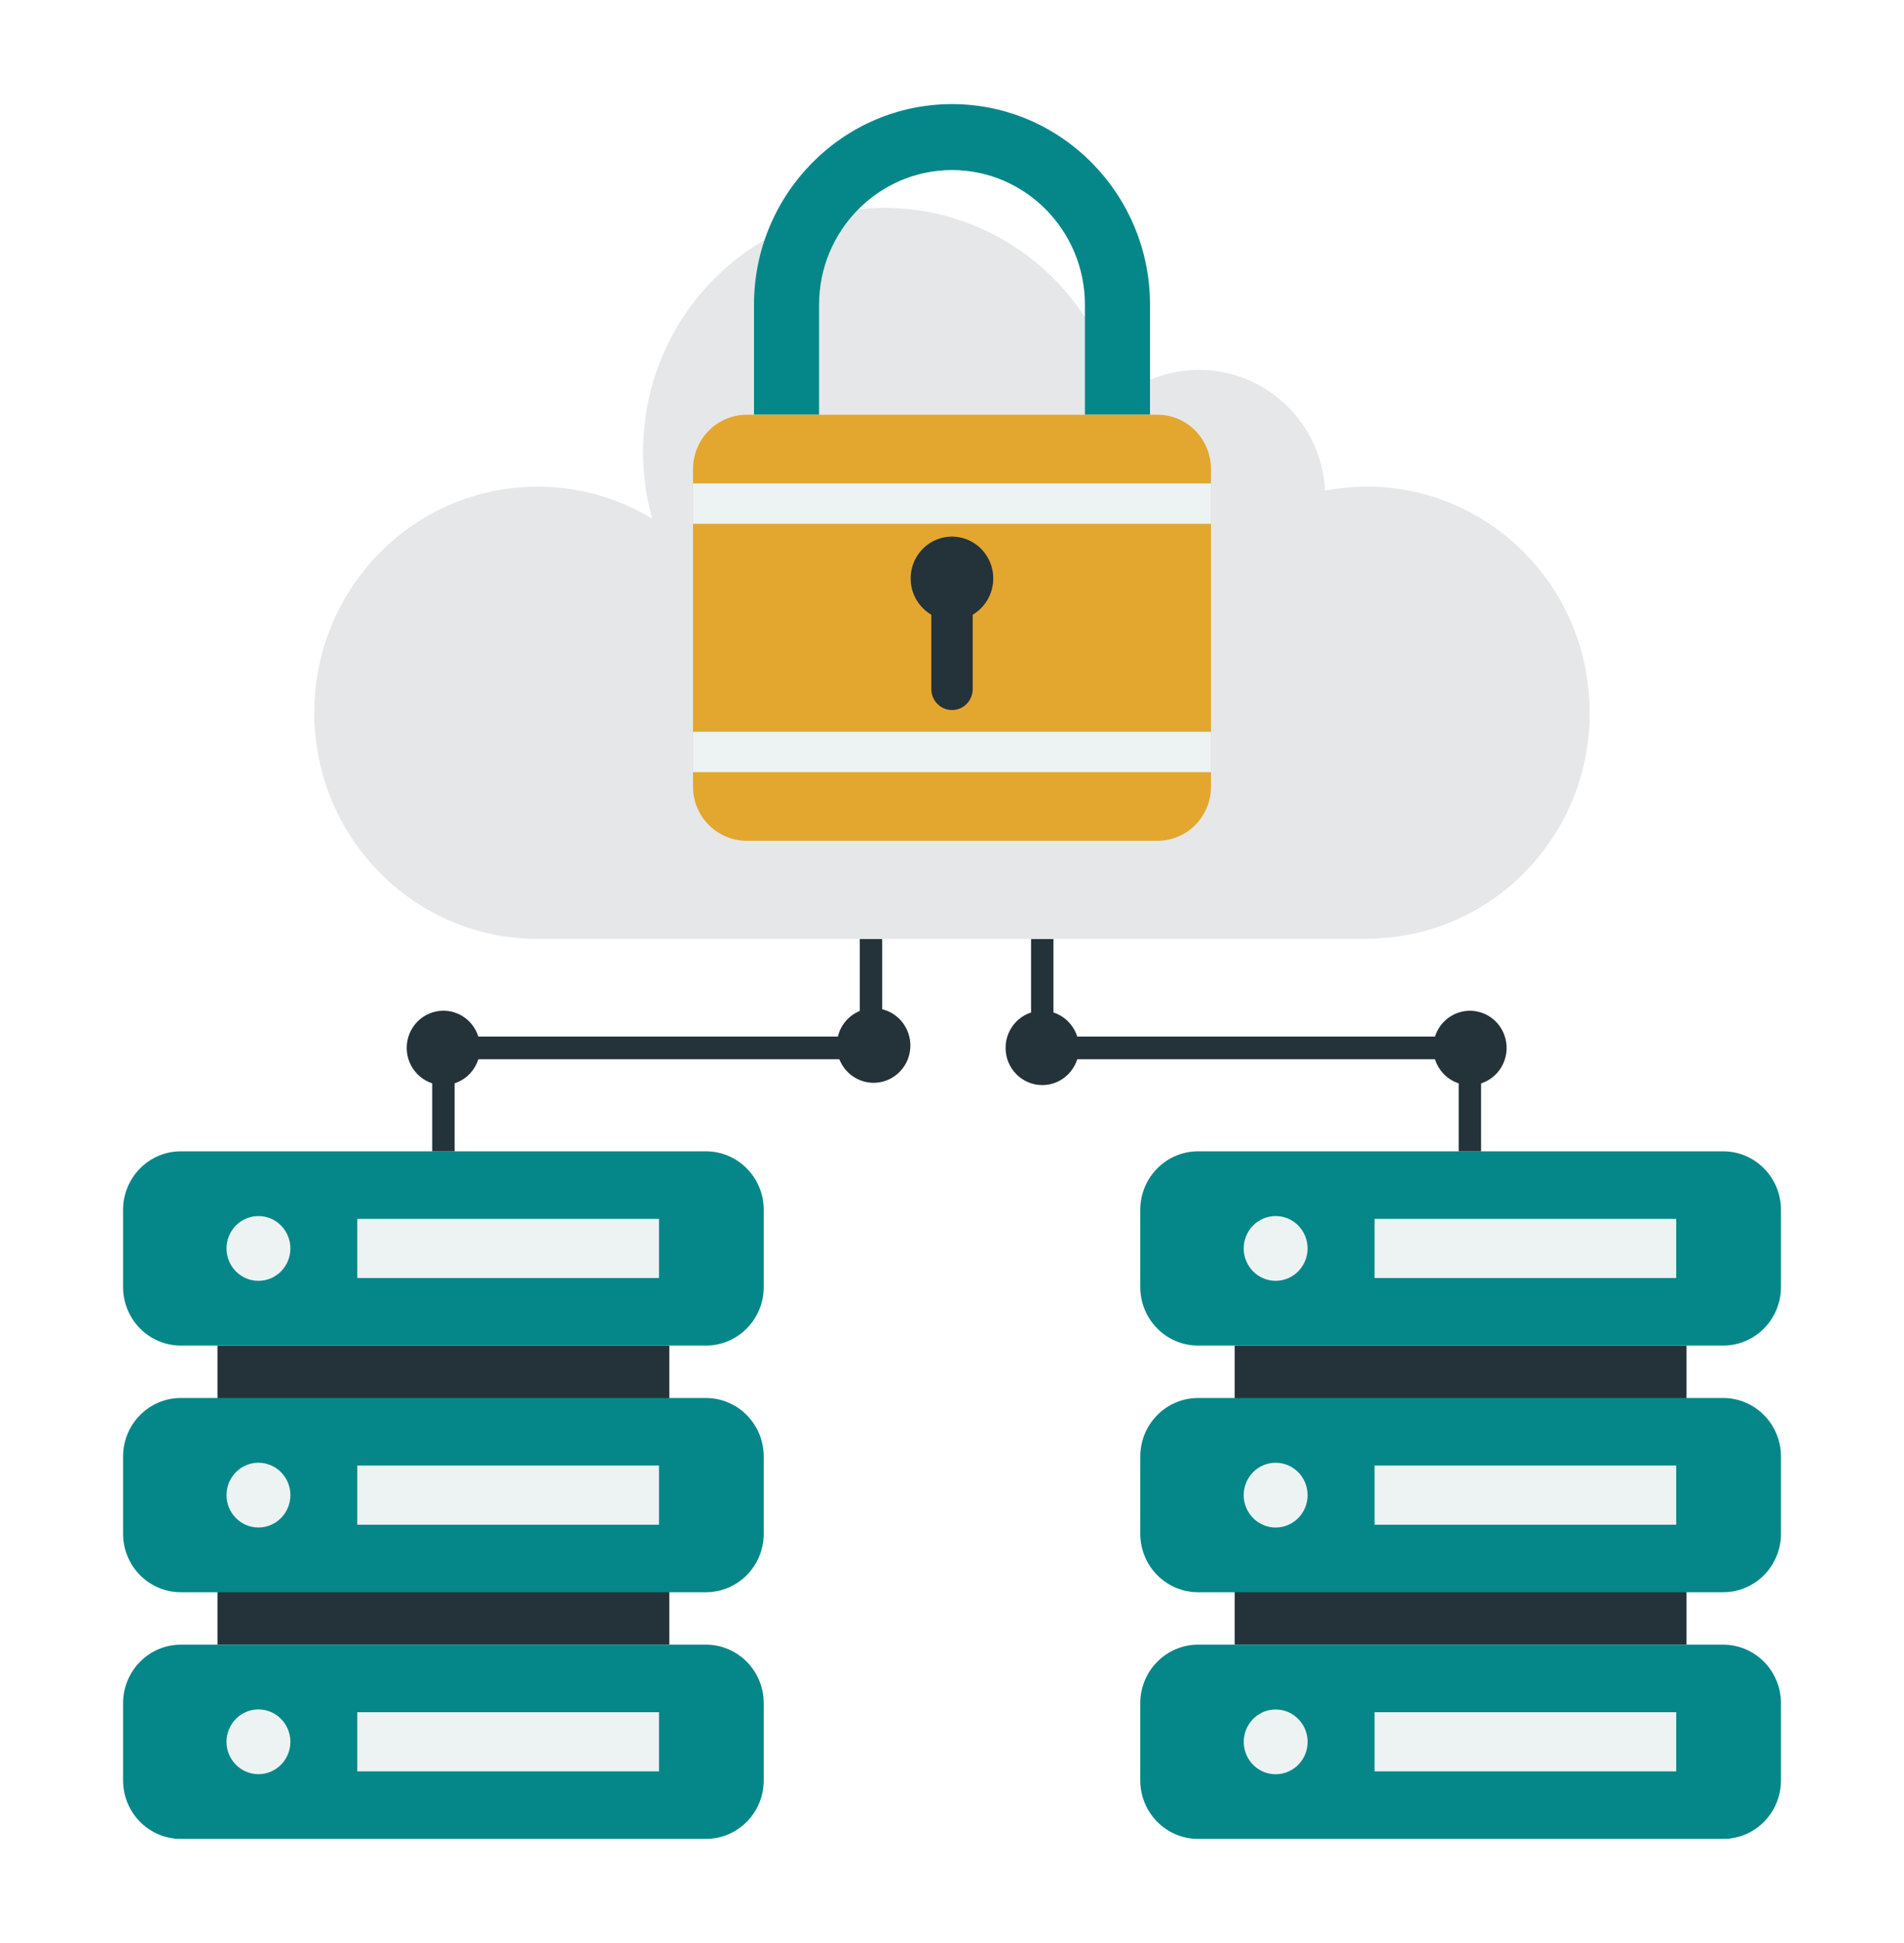 <svg width="49" height="50" viewBox="0 0 49 50" fill="none" xmlns="http://www.w3.org/2000/svg">
<path d="M17.225 34.626H5.597V42.322H17.225V34.626Z" fill="#243239"/>
<path d="M18.168 42.322H4.654C3.833 42.322 3.167 42.998 3.167 43.83V45.814C3.167 46.647 3.833 47.321 4.654 47.321H18.168C18.989 47.321 19.655 46.647 19.655 45.814V43.83C19.655 42.998 18.989 42.322 18.168 42.322Z" fill="#058789"/>
<path d="M16.96 44.061H9.195V45.583H16.96V44.061Z" fill="#EDF3F3"/>
<path d="M6.651 45.655C7.105 45.655 7.473 45.282 7.473 44.822C7.473 44.362 7.105 43.989 6.651 43.989C6.197 43.989 5.829 44.362 5.829 44.822C5.829 45.282 6.197 45.655 6.651 45.655Z" fill="#EDF3F3"/>
<path d="M18.168 35.975H4.654C3.833 35.975 3.167 36.65 3.167 37.482V39.466C3.167 40.299 3.833 40.974 4.654 40.974H18.168C18.989 40.974 19.655 40.299 19.655 39.466V37.482C19.655 36.65 18.989 35.975 18.168 35.975Z" fill="#058789"/>
<path d="M16.96 37.713H9.195V39.235H16.96V37.713Z" fill="#EDF3F3"/>
<path d="M6.651 39.307C7.105 39.307 7.473 38.934 7.473 38.474C7.473 38.014 7.105 37.641 6.651 37.641C6.197 37.641 5.829 38.014 5.829 38.474C5.829 38.934 6.197 39.307 6.651 39.307Z" fill="#EDF3F3"/>
<path d="M18.168 29.627H4.654C3.833 29.627 3.167 30.302 3.167 31.134V33.118C3.167 33.951 3.833 34.626 4.654 34.626H18.168C18.989 34.626 19.655 33.951 19.655 33.118V31.134C19.655 30.302 18.989 29.627 18.168 29.627Z" fill="#058789"/>
<path d="M16.96 31.366H9.195V32.887H16.96V31.366Z" fill="#EDF3F3"/>
<path d="M6.651 32.96C7.105 32.96 7.473 32.587 7.473 32.127C7.473 31.666 7.105 31.293 6.651 31.293C6.197 31.293 5.829 31.666 5.829 32.127C5.829 32.587 6.197 32.96 6.651 32.96Z" fill="#EDF3F3"/>
<path d="M11.699 29.627H11.123V26.674H22.127V24.16H22.703V27.258H11.699V29.627Z" fill="#243239"/>
<path d="M11.411 27.923C11.933 27.923 12.355 27.494 12.355 26.966C12.355 26.437 11.933 26.009 11.411 26.009C10.889 26.009 10.467 26.437 10.467 26.966C10.467 27.494 10.889 27.923 11.411 27.923Z" fill="#243239"/>
<path d="M23.417 27.058C23.5 26.534 23.149 26.041 22.633 25.957C22.116 25.872 21.63 26.228 21.547 26.751C21.463 27.275 21.814 27.767 22.331 27.852C22.847 27.937 23.333 27.581 23.417 27.058Z" fill="#243239"/>
<path d="M43.403 34.626H31.775V42.322H43.403V34.626Z" fill="#243239"/>
<path d="M44.346 42.322H30.833C30.011 42.322 29.345 42.998 29.345 43.83V45.814C29.345 46.647 30.011 47.321 30.833 47.321H44.346C45.167 47.321 45.834 46.647 45.834 45.814V43.83C45.834 42.998 45.167 42.322 44.346 42.322Z" fill="#058789"/>
<path d="M43.138 44.061H35.373V45.583H43.138V44.061Z" fill="#EDF3F3"/>
<path d="M33.65 44.883C33.682 44.424 33.341 44.025 32.888 43.993C32.435 43.96 32.042 44.306 32.01 44.765C31.978 45.224 32.319 45.623 32.772 45.655C33.225 45.687 33.618 45.342 33.65 44.883Z" fill="#EDF3F3"/>
<path d="M44.346 35.975H30.833C30.011 35.975 29.345 36.65 29.345 37.482V39.466C29.345 40.299 30.011 40.974 30.833 40.974H44.346C45.167 40.974 45.834 40.299 45.834 39.466V37.482C45.834 36.65 45.167 35.975 44.346 35.975Z" fill="#058789"/>
<path d="M43.138 37.713H35.373V39.235H43.138V37.713Z" fill="#EDF3F3"/>
<path d="M33.648 38.548C33.688 38.089 33.354 37.685 32.901 37.645C32.449 37.604 32.05 37.943 32.01 38.402C31.971 38.86 32.305 39.264 32.757 39.305C33.21 39.345 33.609 39.006 33.648 38.548Z" fill="#EDF3F3"/>
<path d="M44.346 29.627H30.833C30.011 29.627 29.345 30.302 29.345 31.134V33.118C29.345 33.951 30.011 34.626 30.833 34.626H44.346C45.167 34.626 45.834 33.951 45.834 33.118V31.134C45.834 30.302 45.167 29.627 44.346 29.627Z" fill="#058789"/>
<path d="M43.138 31.366H35.373V32.887H43.138V31.366Z" fill="#EDF3F3"/>
<path d="M33.227 32.855C33.624 32.633 33.768 32.126 33.549 31.723C33.329 31.32 32.829 31.174 32.432 31.397C32.034 31.619 31.89 32.126 32.11 32.529C32.329 32.932 32.829 33.078 33.227 32.855Z" fill="#EDF3F3"/>
<path d="M38.116 29.627H37.54V27.258H26.535V24.16H27.111V26.674H38.116V29.627Z" fill="#243239"/>
<path d="M38.761 27.12C38.845 26.599 38.495 26.107 37.98 26.022C37.466 25.938 36.98 26.292 36.897 26.814C36.813 27.335 37.163 27.827 37.678 27.912C38.193 27.997 38.678 27.642 38.761 27.12Z" fill="#243239"/>
<path d="M26.823 27.923C27.345 27.923 27.768 27.494 27.768 26.966C27.768 26.437 27.345 26.009 26.823 26.009C26.302 26.009 25.879 26.437 25.879 26.966C25.879 27.494 26.302 27.923 26.823 27.923Z" fill="#243239"/>
<path d="M35.727 24.129C35.536 24.147 35.346 24.16 35.161 24.16H13.832C10.907 24.166 8.406 21.914 8.114 18.901C7.811 15.701 10.122 12.859 13.278 12.551C14.502 12.428 15.731 12.708 16.786 13.348C16.627 12.793 16.547 12.218 16.547 11.64C16.547 8.163 19.323 5.35 22.753 5.35C25.708 5.35 28.186 7.444 28.805 10.257C29.301 9.846 29.906 9.594 30.544 9.533C32.331 9.358 33.922 10.68 34.094 12.491C34.099 12.535 34.101 12.579 34.1 12.623C34.273 12.593 34.445 12.569 34.618 12.551C37.776 12.237 40.58 14.579 40.884 17.779C41.194 20.979 38.883 23.821 35.726 24.129L35.727 24.129Z" fill="#E6E7E8"/>
<path d="M29.596 10.673H27.921V7.843C27.921 5.932 26.386 4.376 24.5 4.376C22.614 4.376 21.079 5.932 21.079 7.843V10.673H19.404V7.843C19.404 4.996 21.69 2.679 24.5 2.679C27.31 2.679 29.596 4.996 29.596 7.843V10.673V10.673Z" fill="#058789"/>
<path d="M31.165 12.071V20.243C31.165 20.426 31.13 20.607 31.061 20.776C30.992 20.945 30.89 21.099 30.763 21.228C30.635 21.358 30.484 21.46 30.317 21.53C30.15 21.6 29.971 21.636 29.791 21.636H19.214C18.455 21.636 17.835 21.013 17.835 20.243V12.071C17.836 11.7 17.981 11.345 18.24 11.083C18.498 10.821 18.849 10.674 19.214 10.673H29.791C30.55 10.673 31.165 11.301 31.165 12.071H31.165Z" fill="#E3A72F"/>
<path d="M31.165 12.44H17.835V13.478H31.165V12.44Z" fill="#EDF3F3"/>
<path d="M31.165 18.831H17.835V19.869H31.165V18.831Z" fill="#EDF3F3"/>
<path d="M25.562 14.885C25.562 15.074 25.513 15.259 25.42 15.423C25.327 15.587 25.194 15.723 25.033 15.819V17.742C25.03 17.883 24.973 18.018 24.874 18.117C24.774 18.216 24.64 18.272 24.5 18.272C24.361 18.272 24.227 18.216 24.127 18.117C24.027 18.018 23.97 17.883 23.968 17.742V15.819C23.806 15.724 23.672 15.588 23.579 15.425C23.485 15.261 23.436 15.075 23.436 14.886C23.436 14.697 23.485 14.511 23.578 14.348C23.672 14.184 23.806 14.048 23.967 13.953C24.129 13.859 24.312 13.809 24.498 13.809C24.685 13.809 24.868 13.858 25.03 13.953C25.192 14.047 25.326 14.183 25.419 14.347C25.513 14.51 25.562 14.696 25.562 14.885H25.562Z" fill="#243239"/>
</svg>
